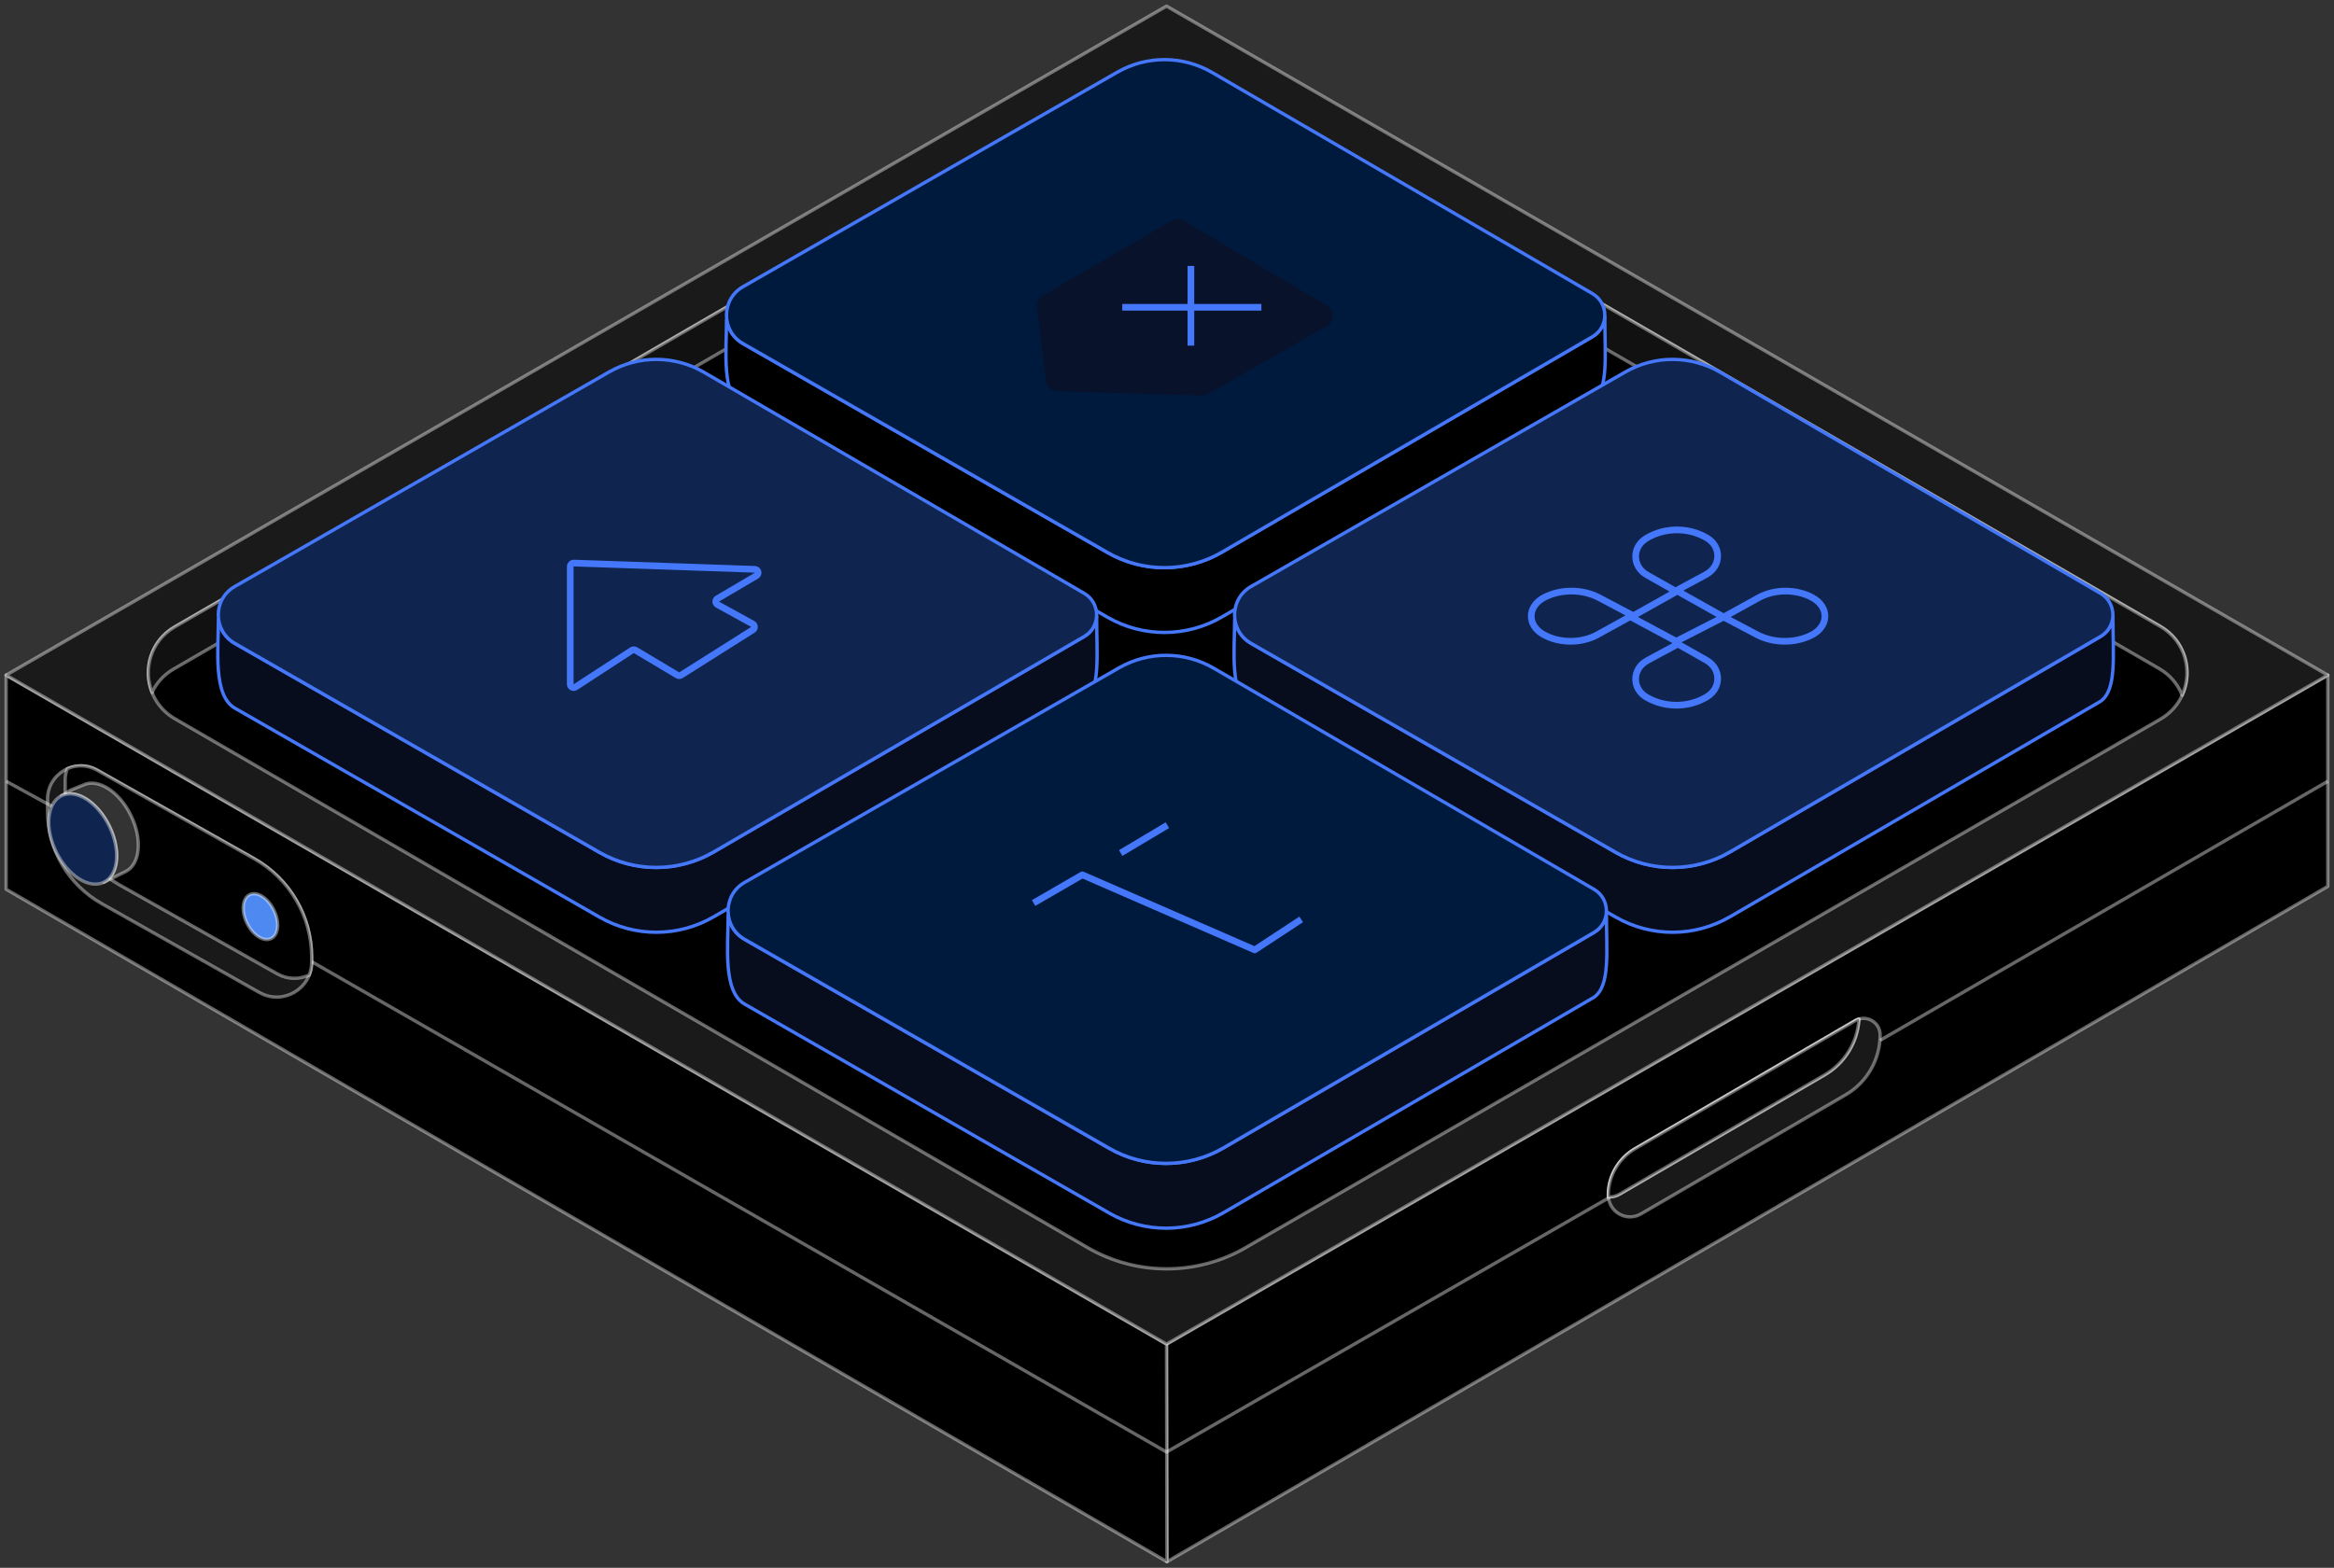 <svg width="381" height="256" viewBox="0 0 381 256" fill="none" xmlns="http://www.w3.org/2000/svg">
<rect x="0" y="0" width="381" height="256" fill="#333333" stroke="none"/>
<path d="M190.491 255.005L190.42 219.474L379.989 110.238V144.729L190.491 255.005Z" fill="black" stroke="white" stroke-opacity="0.4" stroke-width="0.546" stroke-miterlimit="10" stroke-linejoin="round"/>
<path d="M1 110.238V145.203L190.491 255.005L190.42 219.474L1 110.238Z" fill="black" stroke="white" stroke-opacity="0.4" stroke-width="0.546" stroke-miterlimit="10" stroke-linejoin="round"/>
<path d="M190.42 1L379.989 110.237L190.42 219.473L1 110.237L190.42 1Z" fill="#1A1A1A" stroke="white" stroke-opacity="0.4" stroke-width="0.546" stroke-miterlimit="10" stroke-linejoin="round"/>
<path d="M203.329 203.719L352.638 117.436C358.472 114.064 358.472 105.644 352.638 102.279L206.558 17.86C196.572 12.091 184.267 12.097 174.295 17.879L28.533 102.363C22.777 105.703 22.777 114.012 28.533 117.351L177.524 203.706C185.502 208.332 195.344 208.339 203.329 203.726V203.719Z" fill="black" stroke="white" stroke-opacity="0.4" stroke-width="0.546" stroke-miterlimit="10" stroke-linejoin="round"/>
<path d="M356.211 113.518C355.529 111.777 354.275 110.224 352.443 109.165L206.363 24.746C196.384 18.977 184.079 18.99 174.1 24.772L28.338 109.25C26.701 110.198 25.525 111.55 24.824 113.076C23.329 109.315 24.564 104.657 28.527 102.363L174.288 17.879C184.267 12.097 196.572 12.091 206.558 17.86L352.631 102.272C356.789 104.676 357.984 109.64 356.211 113.518Z" fill="#111111" stroke="white" stroke-opacity="0.4" stroke-width="0.546" stroke-miterlimit="10" stroke-linejoin="round"/>
<path d="M259.942 65.564L199.457 100.744C193.701 104.09 186.593 104.116 180.818 100.803L121.288 66.675C117.701 64.622 118.598 57.092 118.598 52.285H118.657C118.884 53.792 119.761 55.228 121.275 56.098L180.805 90.226C186.587 93.539 193.688 93.513 199.444 90.168L259.935 54.987C261.222 54.24 261.891 52.967 261.956 51.668L261.969 51.752C261.969 58.119 262.638 63.68 259.942 65.564Z" fill="black" stroke="#4477F9" stroke-width="0.546" stroke-miterlimit="10" stroke-linejoin="round"/>
<path d="M182.396 11.783L121.281 46.82C117.695 48.873 117.695 54.045 121.281 56.098L180.811 90.225C186.587 93.539 193.694 93.513 199.45 90.167L259.935 54.987C262.645 53.415 262.645 49.504 259.935 47.931L197.865 11.835C193.084 9.055 187.185 9.035 182.39 11.79L182.396 11.783Z" fill="#001A3D" stroke="#4477F9" stroke-width="0.546" stroke-miterlimit="10" stroke-linejoin="round"/>
<path d="M342.886 114.519L282.401 149.699C276.645 153.045 269.538 153.071 263.762 149.758L204.232 115.63C200.646 113.577 201.542 106.047 201.542 101.24H201.601C201.828 102.747 202.705 104.183 204.219 105.053L263.749 139.181C269.531 142.494 276.632 142.468 282.388 139.122L342.88 103.942C344.166 103.195 344.835 101.922 344.9 100.623L344.913 100.707C344.913 107.074 345.582 112.635 342.886 114.519Z" fill="#070D1D" stroke="#4477F9" stroke-width="0.546" stroke-miterlimit="10" stroke-linejoin="round"/>
<path d="M265.334 60.73L204.219 95.767C200.633 97.82 200.633 102.991 204.219 105.044L263.749 139.172C269.525 142.485 276.632 142.459 282.388 139.113L342.873 103.933C345.583 102.361 345.583 98.45 342.873 96.878L280.803 60.782C276.022 58.001 270.123 57.982 265.328 60.736L265.334 60.73Z" fill="#0F254F" stroke="#4477F9" stroke-width="0.546" stroke-miterlimit="10" stroke-linejoin="round"/>
<path d="M176.991 114.519L116.506 149.699C110.75 153.045 103.642 153.071 97.867 149.758L38.337 115.63C34.751 113.577 35.647 106.047 35.647 101.24H35.706C35.933 102.747 36.81 104.183 38.324 105.053L97.854 139.181C103.636 142.494 110.737 142.468 116.493 139.122L176.984 103.942C178.271 103.195 178.94 101.922 179.005 100.623L179.018 100.707C179.018 107.074 179.687 112.635 176.991 114.519Z" fill="#070D1D" stroke="#4477F9" stroke-width="0.546" stroke-miterlimit="10" stroke-linejoin="round"/>
<path d="M99.439 60.73L38.324 95.767C34.738 97.82 34.738 102.991 38.324 105.044L97.854 139.172C103.63 142.485 110.737 142.459 116.493 139.113L176.978 103.933C179.687 102.361 179.687 98.45 176.978 96.878L114.908 60.782C110.126 58.001 104.227 57.982 99.433 60.736L99.439 60.73Z" fill="#0F254F" stroke="#4477F9" stroke-width="0.546" stroke-miterlimit="10" stroke-linejoin="round"/>
<path d="M260.202 162.841L199.717 198.021C193.961 201.367 186.853 201.393 181.077 198.08L121.548 163.952C117.961 161.899 118.858 154.37 118.858 149.562H118.916C119.144 151.069 120.021 152.505 121.535 153.376L181.064 187.503C186.847 190.816 193.948 190.79 199.704 187.445L260.195 152.265C261.481 151.518 262.151 150.244 262.216 148.945L262.229 149.029C262.229 155.396 262.898 160.957 260.202 162.841Z" fill="#070D1D" stroke="#4477F9" stroke-width="0.546" stroke-miterlimit="10" stroke-linejoin="round"/>
<path d="M182.656 109.054L121.541 144.091C117.955 146.144 117.955 151.316 121.541 153.369L181.071 187.496C186.847 190.81 193.954 190.784 199.71 187.438L260.195 152.258C262.904 150.686 262.904 146.775 260.195 145.202L198.125 109.106C193.343 106.326 187.444 106.306 182.65 109.061L182.656 109.054Z" fill="#001A3D" stroke="#4477F9" stroke-width="0.546" stroke-miterlimit="10" stroke-linejoin="round"/>
<path d="M93.085 92.488V111.718C93.085 112.16 93.573 112.426 93.943 112.186L103.155 106.183C103.331 106.066 103.565 106.059 103.747 106.17L110.588 110.25C110.77 110.36 110.991 110.354 111.172 110.243L122.899 102.837C123.256 102.61 123.243 102.083 122.873 101.882L117.123 98.718C116.747 98.51 116.74 97.971 117.11 97.75L123.484 93.995C123.965 93.716 123.776 92.981 123.217 92.962L93.664 91.942C93.352 91.929 93.085 92.182 93.085 92.501V92.488Z" stroke="#4477F9" stroke-width="1.092" stroke-miterlimit="10" stroke-linejoin="round"/>
<path d="M168.721 147.451L176.679 142.845L204.823 155.105L212.405 150.122" stroke="#4477F9" stroke-width="1.092" stroke-miterlimit="10" stroke-linejoin="round"/>
<path d="M182.942 139.289L190.562 134.742" stroke="#4477F9" stroke-width="1.092" stroke-miterlimit="10" stroke-linejoin="round"/>
<path d="M191.297 36.023L170.234 48.237C169.578 48.62 169.208 49.354 169.292 50.114L170.702 62.192C170.813 63.134 171.599 63.849 172.541 63.881L196.189 64.589C196.54 64.602 196.891 64.511 197.196 64.336L216.615 53.22C217.888 52.492 217.901 50.667 216.641 49.919L193.227 36.036C192.629 35.685 191.895 35.679 191.29 36.029L191.297 36.023Z" fill="#08122B"/>
<path d="M194.403 43.423V56.443" stroke="#4477F9" stroke-width="1.092" stroke-miterlimit="10" stroke-linejoin="round"/>
<path d="M183.196 50.173H205.908" stroke="#4477F9" stroke-width="1.092" stroke-miterlimit="10" stroke-linejoin="round"/>
<path d="M278.503 93.814L273.494 96.51L268.836 93.872C266.419 92.501 266.38 89.305 268.771 87.889L268.843 87.843C271.825 86.082 275.664 86.082 278.64 87.843C281.037 89.26 280.959 92.482 278.503 93.801V93.814Z" stroke="#4477F9" stroke-width="1.092" stroke-miterlimit="10" stroke-linejoin="round"/>
<path d="M281.368 100.753L273.618 104.716L266.244 100.753L273.806 96.511L281.368 100.753Z" stroke="#4477F9" stroke-width="1.092" stroke-miterlimit="10" stroke-linejoin="round"/>
<path d="M295.7 103.715C293.004 105.073 289.483 105.041 286.825 103.637L281.368 100.753L287.072 97.602C289.697 96.153 293.257 96.153 295.875 97.602C298.65 99.135 298.559 102.279 295.7 103.715Z" stroke="#4477F9" stroke-width="1.092" stroke-miterlimit="10" stroke-linejoin="round"/>
<path d="M252.159 97.512C254.855 96.154 258.377 96.187 261.034 97.59L266.491 100.475L260.787 103.625C258.162 105.074 254.602 105.074 251.984 103.625C249.21 102.092 249.301 98.948 252.159 97.512Z" stroke="#4477F9" stroke-width="1.092" stroke-miterlimit="10" stroke-linejoin="round"/>
<path d="M268.888 107.86L273.897 105.164L278.555 107.802C280.972 109.173 281.011 112.369 278.62 113.786L278.549 113.831C275.567 115.592 271.727 115.592 268.752 113.831C266.354 112.415 266.432 109.192 268.888 107.873V107.86Z" stroke="#4477F9" stroke-width="1.092" stroke-miterlimit="10" stroke-linejoin="round"/>
<path d="M306.907 169.871L379.989 127.57" stroke="white" stroke-opacity="0.4" stroke-width="0.546" stroke-miterlimit="10" stroke-linejoin="round"/>
<path d="M50.87 157.021L190.42 237.1L262.547 195.631" stroke="white" stroke-opacity="0.4" stroke-width="0.546" stroke-miterlimit="10" stroke-linejoin="round"/>
<path d="M1 127.57L8.679 131.774" stroke="white" stroke-opacity="0.4" stroke-width="0.546" stroke-miterlimit="10" stroke-linejoin="round"/>
<path d="M267.868 198.216L301.28 178.771C304.769 176.744 306.913 173.015 306.913 168.98C306.913 166.901 304.665 165.608 302.866 166.654L266.9 187.587C264.203 189.159 262.547 192.037 262.547 195.156C262.547 197.884 265.509 199.586 267.868 198.216Z" fill="white" fill-opacity="0.1" stroke="white" stroke-opacity="0.4" stroke-width="0.546" stroke-miterlimit="10" stroke-linejoin="round"/>
<path d="M303.45 166.395C303.236 170.169 301.138 173.6 297.844 175.516L264.431 194.961C263.859 195.299 263.248 195.448 262.651 195.448C262.618 195.448 262.586 195.448 262.553 195.442C262.547 195.344 262.54 195.253 262.54 195.156C262.54 192.037 264.203 189.153 266.893 187.581L302.859 166.648C303.054 166.538 303.249 166.453 303.45 166.395Z" fill="#21406D" stroke="white" stroke-opacity="0.4" stroke-width="0.546" stroke-miterlimit="10" stroke-linejoin="round"/>
<path d="M303.45 166.395C303.236 170.169 301.138 173.6 297.844 175.516L264.431 194.961C263.859 195.299 263.248 195.448 262.651 195.448C262.618 195.448 262.586 195.448 262.553 195.442C262.547 195.344 262.54 195.253 262.54 195.156C262.54 192.037 264.203 189.153 266.893 187.581L302.859 166.648C303.054 166.538 303.249 166.453 303.45 166.395Z" fill="black" stroke="white" stroke-opacity="0.4" stroke-width="0.546" stroke-miterlimit="10" stroke-linejoin="round"/>
<path d="M42.358 162.074L16.599 147.547C11.135 144.468 7.757 138.679 7.757 132.404V130.487C7.757 126.329 12.239 123.711 15.865 125.751L41.494 140.206C47.296 143.474 50.882 149.62 50.882 156.273V157.098C50.882 161.47 46.172 164.218 42.371 162.068L42.358 162.074Z" fill="white" fill-opacity="0.1" stroke="white" stroke-opacity="0.4" stroke-width="0.546" stroke-miterlimit="10" stroke-linejoin="round"/>
<path d="M50.869 156.272V157.098C50.869 157.858 50.726 158.566 50.479 159.203C48.907 159.943 46.984 159.982 45.249 159.008L19.49 144.481C14.026 141.395 10.641 135.606 10.641 129.337V127.42C10.641 126.738 10.758 126.102 10.979 125.517C12.46 124.861 14.24 124.841 15.852 125.751L41.481 140.206C47.276 143.474 50.869 149.613 50.869 156.272Z" fill="black" stroke="white" stroke-opacity="0.4" stroke-width="0.546" stroke-miterlimit="10" stroke-linejoin="round"/>
<path d="M20.497 142.319L16.956 144.06C17.593 143.748 18.08 143.228 18.424 142.565C18.886 141.695 19.087 140.564 19.028 139.317C18.963 137.927 18.567 136.38 17.826 134.867C17.086 133.359 16.111 132.106 15.052 131.196C14.097 130.377 13.077 129.845 12.109 129.682C11.375 129.546 10.661 129.617 10.03 129.929L11.492 129.039L13.578 128.188C15.968 127.019 19.457 129.228 21.367 133.132C23.284 137.037 22.894 141.149 20.497 142.319Z" fill="white" fill-opacity="0.2" stroke="white" stroke-opacity="0.4" stroke-width="0.546" stroke-miterlimit="10" stroke-linejoin="round"/>
<path d="M44.267 153.251C45.482 152.655 45.68 150.569 44.711 148.591C43.741 146.613 41.971 145.491 40.756 146.087C39.541 146.682 39.343 148.768 40.312 150.747C41.282 152.725 43.052 153.846 44.267 153.251Z" fill="#4E89F1" stroke="white" stroke-opacity="0.4" stroke-width="0.546" stroke-miterlimit="10" stroke-linejoin="round"/>
<path d="M16.964 144.057C19.355 142.885 19.743 138.773 17.83 134.871C15.918 130.969 12.43 128.756 10.039 129.928C7.649 131.099 7.261 135.212 9.173 139.114C11.085 143.016 14.574 145.229 16.964 144.057Z" fill="#0F254F" stroke="white" stroke-opacity="0.4" stroke-width="0.546" stroke-miterlimit="10" stroke-linejoin="round"/>
</svg>
